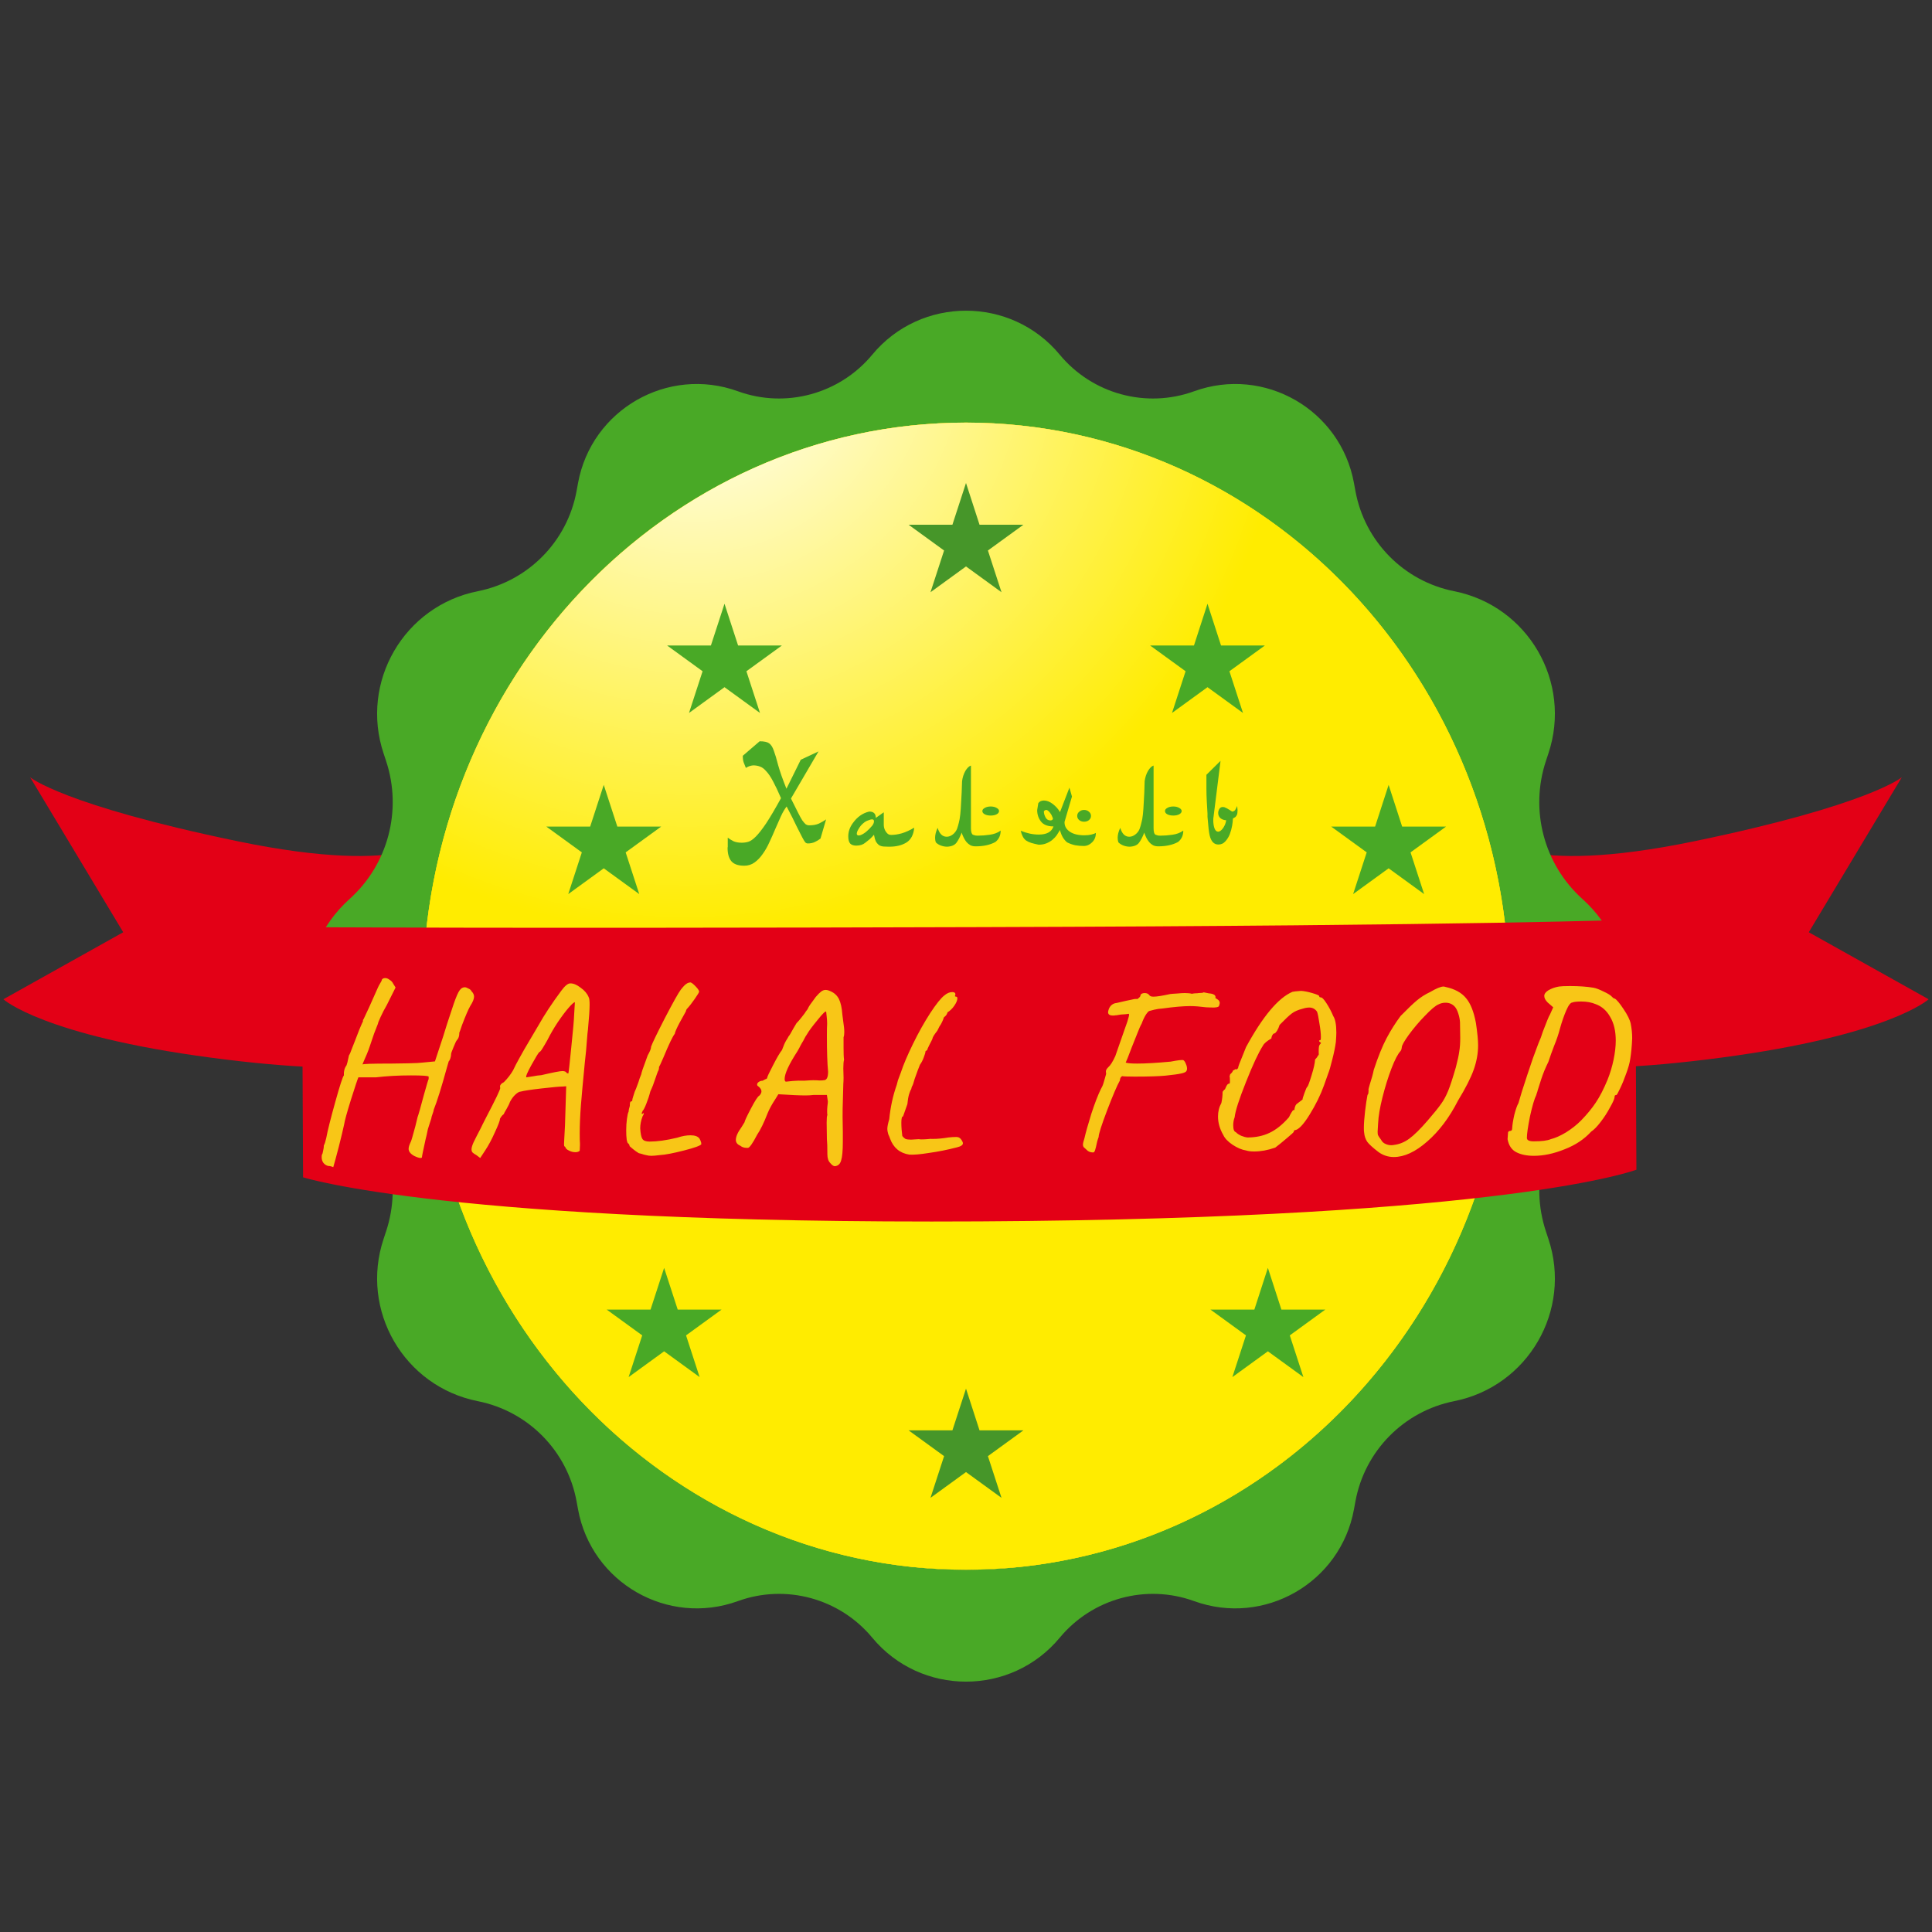 <svg width="32" height="32" viewBox="0 0 32 32" fill="none" xmlns="http://www.w3.org/2000/svg">
<rect x="0" y="0" width="32" height="32" fill="#333333" stroke="none"/>
<g clip-path="url(#clip0_103_35)">
<path d="M31.5 12.874C31.5 12.874 30.958 13.334 28.067 13.933C25.175 14.532 24.732 13.845 24.732 13.845L25.175 17.522C25.175 17.522 25.706 17.888 28.499 17.519C31.292 17.15 31.944 16.551 31.944 16.551L29.959 15.441L31.5 12.874Z" fill="#E30016"/>
<path d="M0.499 12.874C0.499 12.874 1.042 13.334 3.933 13.933C6.825 14.532 7.268 13.845 7.268 13.845L6.825 17.522C6.825 17.522 6.294 17.888 3.501 17.519C0.708 17.15 0.056 16.551 0.056 16.551L2.041 15.441L0.499 12.874Z" fill="#E30016"/>
<ellipse cx="16" cy="16.5" rx="9" ry="9.5" fill="#EACA22"/>
<path d="M14.447 5.875C15.252 4.903 16.748 4.903 17.553 5.875V5.875C18.092 6.525 18.983 6.769 19.777 6.481V6.481C20.94 6.059 22.203 6.784 22.426 8.001L22.45 8.132C22.603 8.968 23.251 9.626 24.084 9.792V9.792C25.309 10.035 26.042 11.297 25.646 12.481L25.607 12.599C25.334 13.416 25.571 14.317 26.212 14.892V14.892C27.167 15.751 27.167 17.249 26.212 18.108V18.108C25.571 18.683 25.334 19.584 25.607 20.401L25.646 20.519C26.042 21.703 25.309 22.965 24.084 23.208V23.208C23.251 23.374 22.603 24.032 22.45 24.868L22.426 24.999C22.203 26.216 20.94 26.941 19.777 26.519V26.519C18.983 26.231 18.092 26.475 17.553 27.125V27.125C16.748 28.096 15.252 28.096 14.447 27.125V27.125C13.908 26.475 13.017 26.231 12.223 26.519V26.519C11.06 26.941 9.797 26.216 9.574 24.999L9.55 24.868C9.397 24.032 8.749 23.374 7.915 23.208V23.208C6.691 22.965 5.958 21.703 6.354 20.519L6.393 20.401C6.666 19.584 6.429 18.683 5.788 18.108V18.108C4.833 17.249 4.833 15.751 5.788 14.892V14.892C6.429 14.317 6.666 13.416 6.393 12.599L6.354 12.481C5.958 11.297 6.691 10.035 7.915 9.792V9.792C8.749 9.626 9.397 8.968 9.55 8.132L9.574 8.001C9.797 6.784 11.06 6.059 12.223 6.481V6.481C13.017 6.769 13.908 6.525 14.447 5.875V5.875Z" fill="#49A926"/>
<ellipse cx="16" cy="16.5" rx="9" ry="9.5" fill="#EACA22"/>
<ellipse cx="16" cy="16.5" rx="9" ry="9.5" fill="#F8C617"/>
<ellipse cx="16" cy="17" rx="8" ry="9" fill="#469629"/>
<ellipse cx="16" cy="17" rx="8" ry="9" fill="#0C7C4D"/>
<path d="M25 16.5C25 21.747 20.971 26 16 26C11.029 26 7 21.747 7 16.5C7 11.253 11.029 7 16 7C20.971 7 25 11.253 25 16.5Z" fill="#FFEC00"/>
<path d="M25 16.5C25 21.747 20.971 26 16 26C11.029 26 7 21.747 7 16.5C7 11.253 11.029 7 16 7C20.971 7 25 11.253 25 16.5Z" fill="url(#paint0_radial_103_35)" style="mix-blend-mode:overlay"/>
<path d="M12 10L12.225 10.691H12.951L12.363 11.118L12.588 11.809L12 11.382L11.412 11.809L11.637 11.118L11.049 10.691H11.775L12 10Z" fill="#49A926"/>
<path d="M10 13L10.225 13.691H10.951L10.363 14.118L10.588 14.809L10 14.382L9.412 14.809L9.637 14.118L9.049 13.691H9.775L10 13Z" fill="#49A926"/>
<path d="M21 21L21.224 21.691H21.951L21.363 22.118L21.588 22.809L21 22.382L20.412 22.809L20.637 22.118L20.049 21.691H20.776L21 21Z" fill="#49A926"/>
<path d="M23 13L23.224 13.691H23.951L23.363 14.118L23.588 14.809L23 14.382L22.412 14.809L22.637 14.118L22.049 13.691H22.776L23 13Z" fill="#49A926"/>
<path d="M11 21L11.225 21.691H11.951L11.363 22.118L11.588 22.809L11 22.382L10.412 22.809L10.637 22.118L10.049 21.691H10.775L11 21Z" fill="#49A926"/>
<path d="M20 10L20.224 10.691H20.951L20.363 11.118L20.588 11.809L20 11.382L19.412 11.809L19.637 11.118L19.049 10.691H19.776L20 10Z" fill="#49A926"/>
<path d="M16 23L16.224 23.691H16.951L16.363 24.118L16.588 24.809L16 24.382L15.412 24.809L15.637 24.118L15.049 23.691H15.775L16 23Z" fill="#469629"/>
<path d="M16 8L16.224 8.691H16.951L16.363 9.118L16.588 9.809L16 9.382L15.412 9.809L15.637 9.118L15.049 8.691H15.775L16 8Z" fill="#469629"/>
<path d="M5 15.356C5 15.356 7.896 15.381 16.233 15.356C24.571 15.332 27.084 15.23 27.084 15.23L27.104 19.374C27.104 19.374 25.006 20.18 16.233 20.23C7.461 20.28 5.02 19.5 5.02 19.5L5 15.356Z" fill="#E30016"/>
<path d="M5.52 19.332C5.515 19.329 5.504 19.325 5.488 19.32C5.472 19.315 5.455 19.312 5.436 19.312C5.404 19.304 5.377 19.287 5.356 19.26C5.337 19.233 5.328 19.203 5.328 19.168C5.328 19.149 5.329 19.135 5.332 19.124C5.34 19.116 5.347 19.095 5.352 19.06C5.36 19.028 5.364 18.999 5.364 18.972C5.372 18.956 5.379 18.94 5.384 18.924C5.389 18.905 5.396 18.88 5.404 18.848C5.425 18.731 5.475 18.533 5.552 18.256C5.629 17.979 5.677 17.831 5.696 17.812V17.768C5.696 17.76 5.699 17.744 5.704 17.72C5.709 17.696 5.721 17.671 5.74 17.644C5.751 17.612 5.759 17.581 5.764 17.552C5.772 17.52 5.777 17.496 5.78 17.48C5.791 17.467 5.808 17.427 5.832 17.36C5.859 17.293 5.876 17.249 5.884 17.228C5.903 17.177 5.925 17.119 5.952 17.052C5.981 16.983 6.001 16.937 6.012 16.916V16.896C6.017 16.891 6.031 16.864 6.052 16.816C6.076 16.765 6.096 16.723 6.112 16.688C6.131 16.645 6.18 16.535 6.26 16.356C6.268 16.337 6.28 16.315 6.296 16.288C6.315 16.259 6.324 16.239 6.324 16.228C6.335 16.209 6.353 16.2 6.38 16.2C6.404 16.2 6.428 16.209 6.452 16.228C6.479 16.244 6.499 16.265 6.512 16.292L6.552 16.356L6.408 16.644C6.368 16.713 6.333 16.78 6.304 16.844C6.275 16.908 6.26 16.945 6.26 16.956C6.249 16.983 6.228 17.037 6.196 17.12C6.167 17.203 6.143 17.273 6.124 17.332C6.111 17.372 6.095 17.415 6.076 17.46C6.057 17.503 6.044 17.533 6.036 17.552C6.015 17.6 6.004 17.627 6.004 17.632C6.004 17.621 6.164 17.616 6.484 17.616C6.535 17.616 6.624 17.615 6.752 17.612C6.883 17.609 6.964 17.605 6.996 17.6L7.204 17.58L7.34 17.168C7.367 17.075 7.425 16.893 7.516 16.624C7.556 16.509 7.588 16.436 7.612 16.404C7.636 16.369 7.665 16.352 7.7 16.352C7.713 16.352 7.732 16.359 7.756 16.372C7.783 16.383 7.8 16.397 7.808 16.416C7.837 16.445 7.852 16.476 7.852 16.508C7.852 16.545 7.831 16.597 7.788 16.664C7.756 16.72 7.711 16.825 7.652 16.98C7.628 17.052 7.613 17.093 7.608 17.104C7.608 17.16 7.595 17.201 7.568 17.228C7.557 17.239 7.539 17.277 7.512 17.344C7.485 17.408 7.472 17.445 7.472 17.456C7.472 17.477 7.468 17.501 7.46 17.528C7.452 17.552 7.443 17.569 7.432 17.58L7.404 17.676C7.311 18.015 7.237 18.249 7.184 18.38C7.184 18.393 7.177 18.417 7.164 18.452C7.151 18.487 7.144 18.511 7.144 18.524C7.139 18.543 7.127 18.58 7.108 18.636C7.089 18.692 7.08 18.725 7.08 18.736C7.075 18.765 7.064 18.812 7.048 18.876C7.008 19.057 6.988 19.156 6.988 19.172C6.983 19.177 6.975 19.18 6.964 19.18C6.953 19.18 6.936 19.176 6.912 19.168C6.891 19.16 6.875 19.153 6.864 19.148C6.8 19.113 6.768 19.073 6.768 19.028C6.768 18.999 6.78 18.96 6.804 18.912C6.812 18.899 6.837 18.812 6.88 18.652L6.916 18.504C6.932 18.461 6.968 18.335 7.024 18.124C7.069 17.961 7.095 17.877 7.1 17.872V17.832C7.092 17.819 6.995 17.812 6.808 17.812C6.597 17.812 6.404 17.823 6.228 17.844H6.04H5.936C5.923 17.873 5.881 17.997 5.812 18.216C5.745 18.432 5.708 18.568 5.7 18.624C5.681 18.712 5.652 18.835 5.612 18.992C5.572 19.147 5.541 19.26 5.52 19.332ZM7.89 19.132C7.861 19.116 7.839 19.101 7.826 19.088C7.815 19.075 7.81 19.057 7.81 19.036C7.81 19.009 7.821 18.972 7.842 18.924C7.866 18.873 7.906 18.795 7.962 18.688C7.978 18.653 8.009 18.592 8.054 18.504C8.209 18.208 8.286 18.047 8.286 18.02C8.283 18.015 8.282 18.007 8.282 17.996C8.282 17.969 8.303 17.945 8.346 17.924C8.407 17.863 8.458 17.797 8.498 17.728C8.525 17.669 8.561 17.6 8.606 17.52C8.651 17.437 8.707 17.34 8.774 17.228C8.806 17.172 8.854 17.091 8.918 16.984C9.017 16.808 9.143 16.616 9.298 16.408C9.359 16.325 9.41 16.285 9.45 16.288C9.501 16.288 9.557 16.312 9.618 16.36C9.682 16.405 9.726 16.457 9.75 16.516C9.761 16.535 9.766 16.575 9.766 16.636C9.766 16.719 9.757 16.859 9.738 17.056C9.733 17.091 9.727 17.145 9.722 17.22C9.714 17.34 9.702 17.468 9.686 17.604C9.657 17.903 9.635 18.136 9.622 18.304C9.609 18.472 9.602 18.629 9.602 18.776C9.602 18.851 9.603 18.905 9.606 18.94V18.968L9.602 19.06C9.586 19.076 9.562 19.084 9.53 19.084C9.493 19.084 9.457 19.075 9.422 19.056C9.387 19.04 9.367 19.02 9.362 18.996C9.359 18.993 9.355 18.991 9.35 18.988C9.345 18.985 9.342 18.973 9.342 18.952L9.346 18.864L9.358 18.64L9.378 17.992L9.326 17.996C9.273 17.996 9.154 18.007 8.97 18.028C8.786 18.049 8.671 18.067 8.626 18.08C8.602 18.08 8.573 18.096 8.538 18.128C8.503 18.16 8.473 18.201 8.446 18.252C8.438 18.279 8.419 18.317 8.39 18.368C8.361 18.416 8.346 18.444 8.346 18.452C8.33 18.463 8.315 18.477 8.302 18.496C8.291 18.512 8.285 18.523 8.282 18.528C8.282 18.557 8.254 18.632 8.198 18.752C8.145 18.872 8.091 18.972 8.038 19.052L7.954 19.18L7.89 19.132ZM8.718 17.844C8.734 17.841 8.769 17.836 8.822 17.828C8.875 17.817 8.923 17.811 8.966 17.808C9.158 17.763 9.275 17.74 9.318 17.74C9.337 17.74 9.354 17.744 9.37 17.752C9.378 17.763 9.386 17.771 9.394 17.776C9.405 17.779 9.411 17.78 9.414 17.78C9.419 17.764 9.435 17.62 9.462 17.348C9.491 17.073 9.507 16.891 9.51 16.8L9.522 16.6C9.506 16.6 9.471 16.631 9.418 16.692C9.365 16.753 9.305 16.833 9.238 16.932C9.174 17.028 9.117 17.127 9.066 17.228C9.039 17.276 9.013 17.321 8.986 17.364C8.962 17.404 8.945 17.424 8.934 17.424C8.915 17.443 8.871 17.515 8.802 17.64C8.733 17.765 8.705 17.833 8.718 17.844ZM10.928 19.132C10.866 19.14 10.82 19.144 10.788 19.144C10.758 19.144 10.729 19.14 10.7 19.132C10.673 19.127 10.649 19.12 10.628 19.112C10.606 19.107 10.59 19.103 10.58 19.1C10.545 19.079 10.513 19.056 10.484 19.032C10.457 19.008 10.438 18.992 10.428 18.984C10.428 18.973 10.425 18.964 10.42 18.956C10.414 18.948 10.41 18.943 10.408 18.94C10.397 18.94 10.388 18.919 10.38 18.876C10.374 18.833 10.372 18.781 10.372 18.72C10.372 18.653 10.376 18.591 10.384 18.532C10.392 18.471 10.401 18.431 10.412 18.412C10.412 18.401 10.414 18.384 10.42 18.36C10.428 18.336 10.432 18.32 10.432 18.312C10.432 18.291 10.433 18.275 10.436 18.264C10.438 18.251 10.444 18.244 10.452 18.244C10.454 18.244 10.458 18.243 10.464 18.24C10.469 18.237 10.472 18.233 10.472 18.228C10.472 18.215 10.477 18.192 10.488 18.16C10.498 18.128 10.506 18.103 10.512 18.084C10.522 18.065 10.544 18.011 10.576 17.92C10.586 17.883 10.601 17.841 10.62 17.796C10.628 17.756 10.652 17.684 10.692 17.58L10.728 17.48C10.765 17.416 10.784 17.368 10.784 17.336C10.802 17.283 10.878 17.125 11.012 16.864C11.148 16.603 11.236 16.445 11.276 16.392C11.316 16.341 11.346 16.309 11.368 16.296C11.389 16.28 11.413 16.272 11.44 16.272C11.461 16.28 11.489 16.303 11.524 16.34C11.558 16.375 11.577 16.403 11.58 16.424C11.58 16.435 11.556 16.475 11.508 16.544C11.462 16.611 11.418 16.667 11.376 16.712C11.37 16.72 11.366 16.728 11.364 16.736C11.361 16.744 11.36 16.749 11.36 16.752C11.341 16.784 11.306 16.847 11.256 16.94C11.208 17.031 11.181 17.092 11.176 17.124C11.144 17.161 11.081 17.292 10.988 17.516C10.945 17.615 10.921 17.667 10.916 17.672C10.916 17.704 10.909 17.729 10.896 17.748C10.89 17.761 10.876 17.803 10.852 17.872C10.83 17.941 10.804 18.009 10.772 18.076C10.753 18.151 10.73 18.22 10.704 18.284C10.68 18.345 10.66 18.384 10.644 18.4C10.636 18.419 10.63 18.432 10.628 18.44C10.628 18.448 10.633 18.451 10.644 18.448C10.652 18.44 10.657 18.436 10.66 18.436C10.662 18.436 10.664 18.439 10.664 18.444C10.664 18.452 10.657 18.467 10.644 18.488C10.617 18.557 10.604 18.624 10.604 18.688C10.609 18.776 10.621 18.835 10.64 18.864C10.658 18.893 10.698 18.908 10.76 18.908C10.885 18.908 11.037 18.887 11.216 18.844C11.296 18.817 11.369 18.804 11.436 18.804C11.508 18.804 11.557 18.821 11.584 18.856C11.597 18.877 11.605 18.895 11.608 18.908C11.613 18.919 11.616 18.933 11.616 18.952C11.6 18.976 11.504 19.011 11.328 19.056C11.152 19.101 11.018 19.127 10.928 19.132ZM13.828 19.316C13.806 19.316 13.781 19.299 13.752 19.264C13.72 19.232 13.704 19.184 13.704 19.12C13.704 18.997 13.701 18.913 13.696 18.868L13.692 18.596C13.692 18.524 13.696 18.481 13.704 18.468C13.701 18.455 13.7 18.435 13.7 18.408C13.7 18.384 13.701 18.356 13.704 18.324C13.709 18.289 13.712 18.263 13.712 18.244L13.696 18.136H13.476C13.433 18.141 13.388 18.144 13.34 18.144C13.246 18.144 13.097 18.137 12.892 18.124L12.84 18.208C12.784 18.293 12.741 18.372 12.712 18.444C12.653 18.596 12.596 18.713 12.54 18.796C12.465 18.94 12.414 19.012 12.388 19.012H12.364C12.345 19.012 12.328 19.009 12.312 19.004C12.298 19.001 12.281 18.992 12.26 18.976C12.212 18.955 12.188 18.923 12.188 18.88C12.188 18.827 12.218 18.757 12.28 18.672L12.332 18.588C12.332 18.572 12.366 18.497 12.436 18.364C12.505 18.231 12.552 18.159 12.576 18.148C12.6 18.124 12.612 18.1 12.612 18.076C12.612 18.049 12.596 18.023 12.564 17.996C12.548 17.988 12.54 17.977 12.54 17.964C12.54 17.948 12.549 17.933 12.568 17.92C12.586 17.907 12.608 17.9 12.632 17.9C12.645 17.892 12.657 17.885 12.668 17.88C12.681 17.875 12.69 17.871 12.696 17.868C12.704 17.863 12.708 17.856 12.708 17.848C12.708 17.835 12.74 17.767 12.804 17.644C12.868 17.519 12.917 17.435 12.952 17.392C12.978 17.32 13.001 17.268 13.02 17.236C13.041 17.204 13.054 17.181 13.06 17.168C13.073 17.155 13.1 17.111 13.14 17.036C13.145 17.028 13.162 16.999 13.192 16.948C13.218 16.921 13.245 16.891 13.272 16.856C13.301 16.819 13.32 16.795 13.328 16.784C13.338 16.765 13.354 16.743 13.376 16.716C13.389 16.684 13.413 16.645 13.448 16.6C13.482 16.552 13.504 16.523 13.512 16.512C13.549 16.469 13.578 16.44 13.6 16.424C13.624 16.405 13.649 16.396 13.676 16.396C13.7 16.396 13.728 16.404 13.76 16.42C13.821 16.447 13.866 16.489 13.896 16.548C13.925 16.607 13.944 16.692 13.952 16.804C13.954 16.823 13.96 16.864 13.968 16.928C13.978 16.992 13.984 17.048 13.984 17.096C13.984 17.131 13.98 17.159 13.972 17.18V17.356C13.972 17.444 13.974 17.509 13.98 17.552C13.972 17.581 13.968 17.629 13.968 17.696L13.972 17.852C13.972 17.892 13.97 17.925 13.968 17.952L13.964 18.1L13.96 18.248C13.957 18.315 13.956 18.399 13.956 18.5L13.96 18.752V18.908C13.96 19.06 13.95 19.164 13.932 19.22C13.916 19.279 13.881 19.311 13.828 19.316ZM13.016 17.916C13.034 17.913 13.073 17.909 13.132 17.904C13.193 17.899 13.254 17.897 13.316 17.9C13.39 17.895 13.441 17.892 13.468 17.892C13.502 17.892 13.538 17.893 13.576 17.896C13.613 17.896 13.634 17.895 13.64 17.892C13.69 17.895 13.716 17.848 13.716 17.752C13.702 17.613 13.696 17.415 13.696 17.156C13.696 17.057 13.697 16.991 13.7 16.956C13.7 16.913 13.697 16.872 13.692 16.832C13.689 16.792 13.686 16.767 13.684 16.756C13.673 16.743 13.625 16.789 13.54 16.896C13.454 17 13.397 17.077 13.368 17.128C13.352 17.149 13.33 17.187 13.304 17.24C13.29 17.261 13.276 17.287 13.26 17.316C13.246 17.345 13.229 17.377 13.208 17.412C13.066 17.631 12.996 17.784 12.996 17.872C12.996 17.896 13.002 17.911 13.016 17.916ZM15.061 19.124C14.904 19.1 14.797 19.011 14.741 18.856C14.736 18.84 14.727 18.817 14.713 18.788C14.703 18.756 14.697 18.725 14.697 18.696C14.697 18.661 14.708 18.608 14.729 18.536C14.748 18.339 14.789 18.149 14.853 17.968C14.856 17.955 14.863 17.929 14.873 17.892C14.887 17.855 14.903 17.812 14.921 17.764C14.964 17.633 15.031 17.476 15.121 17.292C15.212 17.105 15.307 16.936 15.405 16.784C15.504 16.632 15.583 16.533 15.641 16.488C15.684 16.451 15.728 16.432 15.773 16.432C15.808 16.432 15.825 16.445 15.825 16.472C15.82 16.485 15.817 16.495 15.817 16.5C15.817 16.503 15.823 16.505 15.833 16.508C15.849 16.508 15.857 16.517 15.857 16.536C15.857 16.568 15.84 16.609 15.805 16.66C15.771 16.708 15.733 16.744 15.693 16.768C15.693 16.773 15.689 16.784 15.681 16.8C15.673 16.816 15.657 16.833 15.633 16.852C15.625 16.879 15.616 16.903 15.605 16.924C15.595 16.945 15.588 16.959 15.585 16.964C15.583 16.969 15.575 16.981 15.561 17C15.551 17.019 15.539 17.043 15.525 17.072C15.472 17.139 15.445 17.183 15.445 17.204C15.437 17.223 15.42 17.257 15.393 17.308C15.369 17.356 15.357 17.384 15.357 17.392L15.329 17.412C15.329 17.431 15.32 17.464 15.301 17.512C15.285 17.557 15.264 17.599 15.237 17.636C15.219 17.679 15.189 17.757 15.149 17.872C15.133 17.933 15.119 17.975 15.105 17.996C15.1 18.007 15.096 18.021 15.093 18.04C15.083 18.051 15.071 18.079 15.057 18.124C15.044 18.169 15.035 18.224 15.029 18.288L14.957 18.492C14.939 18.489 14.929 18.524 14.929 18.596C14.929 18.668 14.935 18.741 14.945 18.816C14.961 18.837 14.979 18.853 14.997 18.864C15.019 18.872 15.049 18.876 15.089 18.876L15.221 18.868C15.229 18.871 15.243 18.872 15.261 18.872C15.285 18.872 15.317 18.871 15.357 18.868C15.397 18.863 15.428 18.861 15.449 18.864C15.527 18.864 15.613 18.856 15.709 18.84C15.752 18.835 15.795 18.832 15.837 18.832C15.859 18.832 15.873 18.835 15.881 18.84C15.889 18.843 15.9 18.851 15.913 18.864C15.937 18.896 15.949 18.92 15.949 18.936C15.949 18.965 15.916 18.988 15.849 19.004C15.695 19.044 15.541 19.075 15.389 19.096C15.24 19.12 15.131 19.129 15.061 19.124ZM18.125 19.076C18.125 19.084 18.116 19.088 18.097 19.088C18.081 19.088 18.063 19.084 18.041 19.076C18.023 19.068 18.007 19.056 17.993 19.04C17.975 19.024 17.96 19.011 17.949 19C17.941 18.989 17.937 18.976 17.937 18.96C17.937 18.939 17.945 18.904 17.961 18.856C17.983 18.76 18.021 18.623 18.077 18.444C18.136 18.265 18.188 18.131 18.233 18.04C18.252 18.008 18.267 17.975 18.277 17.94C18.288 17.905 18.295 17.883 18.297 17.872C18.311 17.824 18.319 17.796 18.321 17.788L18.317 17.748C18.317 17.737 18.32 17.727 18.325 17.716C18.331 17.705 18.34 17.693 18.353 17.68C18.391 17.648 18.431 17.585 18.473 17.492L18.625 17.056L18.673 16.92C18.676 16.909 18.681 16.891 18.689 16.864C18.697 16.837 18.701 16.819 18.701 16.808C18.701 16.797 18.699 16.792 18.693 16.792C18.672 16.797 18.629 16.801 18.565 16.804C18.533 16.809 18.509 16.813 18.493 16.816C18.477 16.816 18.465 16.817 18.457 16.82H18.429C18.379 16.82 18.353 16.801 18.353 16.764C18.359 16.721 18.373 16.687 18.397 16.66C18.424 16.631 18.457 16.615 18.497 16.612L18.653 16.576C18.677 16.571 18.709 16.564 18.749 16.556C18.792 16.545 18.821 16.543 18.837 16.548C18.872 16.524 18.889 16.505 18.889 16.492C18.889 16.479 18.896 16.468 18.909 16.46C18.923 16.452 18.939 16.448 18.957 16.448C18.995 16.448 19.021 16.46 19.037 16.484C19.048 16.5 19.071 16.508 19.105 16.508C19.159 16.508 19.252 16.493 19.385 16.464C19.407 16.461 19.443 16.459 19.493 16.456C19.547 16.451 19.591 16.448 19.625 16.448C19.673 16.448 19.712 16.452 19.741 16.46C19.765 16.455 19.787 16.452 19.805 16.452C19.824 16.452 19.84 16.451 19.853 16.448C19.899 16.448 19.927 16.444 19.937 16.436C19.961 16.441 19.988 16.447 20.017 16.452C20.049 16.455 20.072 16.459 20.085 16.464C20.099 16.469 20.111 16.476 20.121 16.484C20.129 16.495 20.133 16.504 20.133 16.512C20.133 16.52 20.132 16.525 20.129 16.528L20.121 16.524C20.124 16.524 20.128 16.527 20.133 16.532C20.141 16.535 20.149 16.54 20.157 16.548C20.197 16.569 20.211 16.6 20.197 16.64C20.195 16.656 20.188 16.668 20.177 16.676C20.169 16.681 20.148 16.685 20.113 16.688C20.079 16.688 20.033 16.687 19.977 16.684C19.876 16.671 19.788 16.664 19.713 16.664C19.601 16.664 19.448 16.677 19.253 16.704C19.205 16.707 19.16 16.713 19.117 16.724C19.077 16.735 19.052 16.741 19.041 16.744C19.028 16.744 19.008 16.764 18.981 16.804C18.955 16.844 18.931 16.895 18.909 16.956C18.893 16.98 18.865 17.044 18.825 17.148C18.785 17.249 18.759 17.316 18.745 17.348C18.687 17.503 18.653 17.587 18.645 17.6C18.677 17.611 18.741 17.616 18.837 17.616C18.976 17.616 19.16 17.605 19.389 17.584C19.512 17.56 19.583 17.552 19.601 17.56C19.617 17.571 19.631 17.591 19.641 17.62C19.655 17.649 19.661 17.676 19.661 17.7C19.661 17.713 19.659 17.725 19.653 17.736C19.645 17.755 19.616 17.769 19.565 17.78C19.517 17.791 19.431 17.803 19.305 17.816C19.188 17.827 19.017 17.832 18.793 17.832C18.676 17.832 18.607 17.829 18.585 17.824C18.58 17.827 18.572 17.835 18.561 17.848C18.553 17.861 18.549 17.877 18.549 17.896C18.501 17.981 18.431 18.147 18.337 18.392C18.244 18.637 18.197 18.784 18.197 18.832C18.179 18.88 18.164 18.935 18.153 18.996C18.151 19.007 18.147 19.021 18.141 19.04C18.136 19.059 18.131 19.071 18.125 19.076ZM20.642 19.056C20.57 19.045 20.494 19.013 20.414 18.96C20.336 18.907 20.286 18.853 20.262 18.8C20.203 18.699 20.174 18.596 20.174 18.492C20.174 18.412 20.192 18.337 20.23 18.268C20.243 18.207 20.25 18.145 20.25 18.084L20.278 18.048C20.286 18.048 20.291 18.043 20.294 18.032C20.299 18.021 20.303 18.012 20.306 18.004C20.314 17.988 20.32 17.976 20.326 17.968C20.334 17.96 20.339 17.955 20.342 17.952C20.358 17.952 20.367 17.947 20.37 17.936C20.372 17.925 20.372 17.896 20.37 17.848L20.366 17.832C20.366 17.827 20.367 17.821 20.37 17.816C20.372 17.808 20.374 17.801 20.374 17.796C20.376 17.793 20.384 17.785 20.398 17.772C20.411 17.759 20.418 17.747 20.418 17.736C20.428 17.728 20.438 17.723 20.446 17.72C20.454 17.715 20.459 17.711 20.462 17.708C20.467 17.711 20.474 17.712 20.482 17.712C20.484 17.712 20.487 17.711 20.49 17.708C20.495 17.703 20.5 17.697 20.506 17.692C20.506 17.673 20.534 17.597 20.59 17.464C20.6 17.44 20.616 17.4 20.638 17.344C20.915 16.835 21.171 16.529 21.406 16.428C21.424 16.423 21.472 16.417 21.55 16.412C21.6 16.415 21.662 16.427 21.734 16.448C21.806 16.469 21.844 16.485 21.85 16.496C21.85 16.507 21.852 16.513 21.858 16.516C21.866 16.519 21.871 16.52 21.874 16.52C21.895 16.517 21.927 16.549 21.97 16.616C22.012 16.68 22.05 16.751 22.082 16.828C22.116 16.879 22.134 16.971 22.134 17.104C22.134 17.139 22.131 17.191 22.126 17.26C22.115 17.343 22.095 17.44 22.066 17.552C22.039 17.664 22.016 17.741 21.998 17.784L21.93 17.976C21.874 18.133 21.794 18.296 21.69 18.464C21.586 18.632 21.503 18.717 21.442 18.72C21.439 18.72 21.436 18.723 21.434 18.728C21.431 18.731 21.43 18.736 21.43 18.744C21.43 18.752 21.391 18.788 21.314 18.852C21.239 18.916 21.175 18.968 21.122 19.008C20.999 19.051 20.883 19.072 20.774 19.072C20.718 19.072 20.674 19.067 20.642 19.056ZM20.662 18.84C20.798 18.84 20.919 18.815 21.026 18.764C21.135 18.713 21.243 18.627 21.35 18.504C21.363 18.475 21.376 18.449 21.39 18.428C21.403 18.407 21.412 18.393 21.418 18.388C21.428 18.388 21.435 18.387 21.438 18.384C21.44 18.381 21.442 18.375 21.442 18.364C21.442 18.359 21.444 18.348 21.45 18.332C21.455 18.313 21.463 18.299 21.474 18.288L21.574 18.212C21.574 18.199 21.584 18.163 21.606 18.104C21.627 18.043 21.643 18.008 21.654 18C21.664 17.992 21.687 17.931 21.722 17.816C21.759 17.699 21.779 17.609 21.782 17.548C21.795 17.535 21.806 17.523 21.814 17.512C21.822 17.499 21.827 17.489 21.83 17.484C21.838 17.479 21.842 17.473 21.842 17.468C21.844 17.46 21.844 17.451 21.842 17.44C21.842 17.429 21.842 17.419 21.842 17.408C21.842 17.379 21.843 17.355 21.846 17.336C21.851 17.317 21.855 17.307 21.858 17.304C21.868 17.293 21.875 17.285 21.878 17.28C21.88 17.275 21.879 17.271 21.874 17.268C21.839 17.247 21.839 17.232 21.874 17.224C21.876 17.219 21.878 17.203 21.878 17.176C21.878 17.12 21.87 17.045 21.854 16.952C21.84 16.856 21.827 16.791 21.814 16.756C21.782 16.711 21.739 16.688 21.686 16.688C21.651 16.688 21.614 16.695 21.574 16.708C21.499 16.727 21.439 16.753 21.394 16.788C21.351 16.82 21.284 16.883 21.194 16.976C21.183 17.013 21.168 17.047 21.15 17.076C21.131 17.103 21.118 17.116 21.11 17.116C21.099 17.116 21.088 17.124 21.078 17.14C21.067 17.156 21.06 17.176 21.058 17.2C20.983 17.243 20.936 17.283 20.918 17.32C20.846 17.432 20.752 17.632 20.638 17.92C20.523 18.208 20.46 18.403 20.45 18.504C20.434 18.547 20.426 18.591 20.426 18.636C20.426 18.705 20.44 18.744 20.47 18.752C20.488 18.773 20.518 18.793 20.558 18.812C20.598 18.828 20.632 18.837 20.662 18.84ZM22.83 19.08C22.737 19.008 22.675 18.952 22.646 18.912C22.617 18.869 22.599 18.817 22.594 18.756C22.591 18.743 22.59 18.719 22.59 18.684C22.59 18.609 22.597 18.516 22.61 18.404C22.623 18.292 22.637 18.203 22.65 18.136C22.661 18.125 22.666 18.109 22.666 18.088C22.669 18.067 22.669 18.053 22.666 18.048C22.666 18.04 22.673 18.013 22.686 17.968C22.718 17.869 22.741 17.787 22.754 17.72C22.826 17.501 22.897 17.327 22.966 17.196C23.035 17.065 23.113 16.943 23.198 16.828C23.313 16.711 23.402 16.625 23.466 16.572C23.533 16.516 23.606 16.469 23.686 16.432C23.79 16.371 23.865 16.34 23.91 16.34C23.918 16.34 23.93 16.343 23.946 16.348C24.095 16.38 24.207 16.441 24.282 16.532C24.357 16.62 24.411 16.757 24.446 16.944C24.47 17.107 24.482 17.229 24.482 17.312C24.482 17.445 24.458 17.58 24.41 17.716C24.362 17.852 24.275 18.023 24.15 18.228C24.006 18.511 23.835 18.737 23.638 18.908C23.443 19.079 23.259 19.164 23.086 19.164C22.993 19.164 22.907 19.136 22.83 19.08ZM23.086 18.964C23.177 18.953 23.262 18.919 23.342 18.86C23.425 18.799 23.526 18.699 23.646 18.56C23.75 18.44 23.823 18.349 23.866 18.288C23.911 18.227 23.951 18.153 23.986 18.068C24.021 17.983 24.063 17.852 24.114 17.676C24.143 17.564 24.162 17.477 24.17 17.416C24.181 17.352 24.186 17.276 24.186 17.188L24.182 16.928C24.179 16.883 24.17 16.836 24.154 16.788C24.138 16.737 24.119 16.7 24.098 16.676C24.058 16.631 24.006 16.608 23.942 16.608C23.902 16.608 23.863 16.617 23.826 16.636C23.775 16.657 23.701 16.72 23.602 16.824C23.503 16.925 23.414 17.031 23.334 17.14C23.257 17.247 23.218 17.316 23.218 17.348C23.218 17.351 23.217 17.359 23.214 17.372C23.211 17.385 23.206 17.397 23.198 17.408C23.153 17.456 23.102 17.553 23.046 17.7C22.99 17.847 22.941 18.005 22.898 18.176C22.855 18.347 22.831 18.489 22.826 18.604L22.818 18.74C22.818 18.764 22.819 18.783 22.822 18.796C22.827 18.809 22.837 18.825 22.85 18.844C22.863 18.86 22.875 18.877 22.886 18.896C22.899 18.917 22.921 18.935 22.95 18.948C22.979 18.961 23.01 18.968 23.042 18.968C23.061 18.968 23.075 18.967 23.086 18.964ZM25.406 19.144C25.289 19.144 25.192 19.124 25.114 19.084C25.037 19.044 24.989 18.972 24.97 18.868C24.973 18.809 24.976 18.772 24.978 18.756C24.984 18.74 24.994 18.732 25.01 18.732C25.034 18.732 25.046 18.719 25.046 18.692C25.049 18.633 25.061 18.557 25.082 18.464C25.106 18.371 25.129 18.307 25.15 18.272C25.177 18.173 25.226 18.016 25.298 17.8C25.37 17.581 25.42 17.44 25.446 17.376L25.482 17.28C25.512 17.213 25.536 17.149 25.554 17.088L25.59 16.996C25.596 16.98 25.608 16.949 25.626 16.904C25.645 16.856 25.661 16.821 25.674 16.8L25.726 16.684L25.634 16.604C25.597 16.567 25.578 16.531 25.578 16.496C25.578 16.461 25.602 16.429 25.65 16.4C25.701 16.371 25.758 16.351 25.822 16.34C25.857 16.335 25.917 16.332 26.002 16.332C26.152 16.332 26.282 16.341 26.394 16.36C26.437 16.368 26.493 16.389 26.562 16.424C26.632 16.456 26.678 16.485 26.702 16.512C26.705 16.515 26.71 16.52 26.718 16.528C26.729 16.536 26.738 16.54 26.746 16.54C26.776 16.556 26.824 16.613 26.89 16.712C26.957 16.811 26.997 16.892 27.01 16.956C27.026 17.036 27.034 17.116 27.034 17.196C27.029 17.324 27.018 17.439 27.002 17.54C26.992 17.609 26.969 17.691 26.934 17.784C26.902 17.875 26.869 17.956 26.834 18.028C26.8 18.1 26.78 18.136 26.774 18.136C26.761 18.136 26.752 18.14 26.746 18.148C26.744 18.153 26.742 18.163 26.742 18.176C26.737 18.208 26.712 18.264 26.666 18.344C26.624 18.424 26.573 18.503 26.514 18.58C26.456 18.657 26.402 18.712 26.354 18.744C26.24 18.869 26.093 18.967 25.914 19.036C25.736 19.108 25.566 19.144 25.406 19.144ZM25.402 18.904C25.536 18.904 25.63 18.892 25.686 18.868C25.761 18.849 25.845 18.812 25.938 18.756C26.032 18.697 26.116 18.631 26.19 18.556C26.286 18.457 26.366 18.36 26.43 18.264C26.497 18.165 26.562 18.039 26.626 17.884C26.669 17.777 26.702 17.667 26.726 17.552C26.75 17.435 26.762 17.329 26.762 17.236C26.762 17.079 26.732 16.948 26.67 16.844C26.612 16.74 26.532 16.669 26.43 16.632C26.361 16.603 26.281 16.588 26.19 16.588C26.161 16.588 26.132 16.589 26.102 16.592C26.073 16.595 26.054 16.599 26.046 16.604C26.014 16.604 25.98 16.648 25.942 16.736C25.905 16.821 25.87 16.921 25.838 17.036C25.814 17.129 25.782 17.224 25.742 17.32C25.705 17.416 25.673 17.505 25.646 17.588C25.598 17.684 25.558 17.781 25.526 17.88C25.494 17.979 25.476 18.037 25.47 18.056C25.465 18.077 25.46 18.095 25.454 18.108C25.452 18.119 25.449 18.128 25.446 18.136C25.414 18.2 25.38 18.317 25.342 18.488C25.308 18.659 25.29 18.779 25.29 18.848C25.29 18.885 25.328 18.904 25.402 18.904Z" fill="#F8C617"/>
<path d="M12.303 12.518C12.303 12.566 12.308 12.603 12.318 12.629C12.328 12.655 12.34 12.685 12.354 12.719C12.39 12.695 12.43 12.681 12.474 12.677C12.518 12.677 12.557 12.684 12.591 12.698C12.625 12.71 12.659 12.736 12.693 12.776C12.729 12.814 12.766 12.869 12.804 12.941C12.842 13.011 12.886 13.104 12.936 13.22C12.838 13.398 12.756 13.537 12.69 13.637C12.624 13.735 12.567 13.808 12.519 13.856C12.471 13.904 12.429 13.933 12.393 13.943C12.359 13.953 12.323 13.958 12.285 13.958C12.233 13.958 12.188 13.95 12.15 13.934C12.114 13.916 12.082 13.896 12.054 13.874V14.03C12.052 14.032 12.051 14.036 12.051 14.042C12.051 14.138 12.071 14.211 12.111 14.261C12.153 14.313 12.225 14.339 12.327 14.339C12.391 14.339 12.448 14.321 12.498 14.285C12.548 14.249 12.593 14.202 12.633 14.144C12.675 14.086 12.712 14.021 12.744 13.949C12.778 13.877 12.81 13.805 12.84 13.733C12.872 13.659 12.903 13.589 12.933 13.523C12.963 13.457 12.995 13.402 13.029 13.358C13.101 13.494 13.156 13.603 13.194 13.685C13.234 13.765 13.265 13.826 13.287 13.868C13.309 13.91 13.326 13.938 13.338 13.952C13.35 13.964 13.364 13.97 13.38 13.97C13.424 13.97 13.463 13.962 13.497 13.946C13.531 13.93 13.562 13.911 13.59 13.889L13.683 13.571C13.679 13.575 13.675 13.578 13.671 13.58C13.645 13.598 13.61 13.618 13.566 13.64C13.522 13.66 13.468 13.67 13.404 13.67C13.382 13.67 13.362 13.664 13.344 13.652C13.328 13.638 13.309 13.616 13.287 13.586C13.267 13.554 13.244 13.512 13.218 13.46C13.192 13.408 13.16 13.344 13.122 13.268L13.101 13.226L13.557 12.446L13.263 12.584L13.026 13.064C12.962 12.904 12.916 12.773 12.888 12.671C12.862 12.569 12.838 12.489 12.816 12.431C12.796 12.373 12.77 12.333 12.738 12.311C12.708 12.289 12.656 12.278 12.582 12.278L12.303 12.518ZM14.398 13.442C14.29 13.466 14.199 13.53 14.125 13.634C14.075 13.702 14.05 13.775 14.05 13.853C14.05 13.909 14.061 13.949 14.083 13.973C14.105 13.995 14.138 14.006 14.182 14.006C14.244 14.006 14.294 13.99 14.332 13.958C14.358 13.938 14.383 13.918 14.407 13.898C14.431 13.876 14.454 13.852 14.476 13.826C14.484 13.874 14.495 13.912 14.509 13.94C14.525 13.966 14.543 13.986 14.563 14C14.585 14.012 14.609 14.019 14.635 14.021C14.661 14.023 14.689 14.024 14.719 14.024H14.731C14.843 14.024 14.937 14.001 15.013 13.955C15.089 13.907 15.132 13.825 15.142 13.709C15.072 13.751 15.004 13.782 14.938 13.802C14.874 13.82 14.815 13.829 14.761 13.829C14.735 13.829 14.714 13.821 14.698 13.805C14.658 13.765 14.638 13.716 14.638 13.658V13.454L14.506 13.547C14.506 13.477 14.47 13.442 14.398 13.442ZM14.254 13.832C14.242 13.836 14.231 13.838 14.221 13.838C14.205 13.838 14.195 13.83 14.191 13.814C14.191 13.792 14.198 13.769 14.212 13.745C14.226 13.719 14.242 13.695 14.26 13.673C14.28 13.651 14.301 13.632 14.323 13.616C14.347 13.6 14.368 13.59 14.386 13.586C14.41 13.576 14.429 13.571 14.443 13.571C14.465 13.571 14.476 13.582 14.476 13.604C14.476 13.624 14.467 13.647 14.449 13.673C14.379 13.757 14.314 13.81 14.254 13.832ZM16.082 12.68C16.05 12.69 16.019 12.72 15.989 12.77C15.961 12.82 15.943 12.876 15.935 12.938C15.931 13.076 15.926 13.189 15.92 13.277C15.916 13.363 15.911 13.434 15.905 13.49C15.899 13.546 15.891 13.592 15.881 13.628C15.873 13.662 15.863 13.696 15.851 13.73C15.835 13.768 15.811 13.799 15.779 13.823C15.747 13.847 15.714 13.859 15.68 13.859C15.61 13.859 15.56 13.81 15.53 13.712C15.502 13.772 15.488 13.827 15.488 13.877C15.488 13.905 15.492 13.93 15.5 13.952C15.524 13.976 15.553 13.994 15.587 14.006C15.621 14.018 15.655 14.024 15.689 14.024C15.761 14.02 15.812 13.998 15.842 13.958C15.872 13.918 15.901 13.862 15.929 13.79L15.935 13.811C15.943 13.833 15.953 13.856 15.965 13.88C15.977 13.904 15.992 13.927 16.01 13.949C16.028 13.969 16.049 13.986 16.073 14C16.097 14.012 16.126 14.018 16.16 14.018C16.29 14.018 16.399 13.994 16.487 13.946C16.545 13.9 16.574 13.837 16.574 13.757C16.526 13.793 16.466 13.816 16.394 13.826C16.324 13.836 16.259 13.841 16.199 13.841C16.179 13.841 16.164 13.84 16.154 13.838C16.146 13.836 16.133 13.832 16.115 13.826C16.093 13.814 16.082 13.778 16.082 13.718V12.68ZM16.271 13.433C16.271 13.455 16.284 13.473 16.31 13.487C16.336 13.501 16.369 13.508 16.409 13.508C16.449 13.508 16.482 13.501 16.508 13.487C16.534 13.473 16.547 13.455 16.547 13.433C16.547 13.413 16.534 13.396 16.508 13.382C16.482 13.366 16.449 13.358 16.409 13.358C16.369 13.358 16.336 13.366 16.31 13.382C16.284 13.396 16.271 13.413 16.271 13.433ZM17.179 13.418C17.179 13.49 17.2 13.553 17.242 13.607C17.284 13.661 17.353 13.688 17.449 13.688C17.419 13.778 17.338 13.823 17.206 13.823C17.108 13.823 17.008 13.802 16.906 13.76C16.916 13.8 16.928 13.833 16.942 13.859C16.956 13.885 16.974 13.906 16.996 13.922C17.02 13.938 17.048 13.951 17.08 13.961C17.114 13.971 17.155 13.981 17.203 13.991C17.253 13.991 17.297 13.983 17.335 13.967C17.373 13.951 17.405 13.932 17.431 13.91C17.459 13.886 17.482 13.862 17.5 13.838C17.518 13.812 17.532 13.79 17.542 13.772L17.548 13.76C17.55 13.756 17.551 13.753 17.551 13.751C17.553 13.749 17.554 13.748 17.554 13.748C17.57 13.8 17.587 13.841 17.605 13.871C17.623 13.901 17.646 13.928 17.674 13.952C17.718 13.974 17.763 13.99 17.809 14C17.855 14.008 17.902 14.012 17.95 14.012C18.002 14.012 18.048 13.992 18.088 13.952C18.13 13.912 18.151 13.86 18.151 13.796C18.135 13.806 18.11 13.815 18.076 13.823C18.044 13.831 18.005 13.835 17.959 13.835C17.857 13.835 17.777 13.815 17.719 13.775C17.661 13.735 17.632 13.684 17.632 13.622V13.613L17.755 13.193L17.713 13.046L17.557 13.451C17.529 13.401 17.489 13.356 17.437 13.316C17.387 13.278 17.338 13.259 17.29 13.259C17.248 13.259 17.217 13.274 17.197 13.304L17.179 13.418ZM17.842 13.514C17.842 13.542 17.853 13.565 17.875 13.583C17.897 13.601 17.924 13.61 17.956 13.61C17.988 13.61 18.015 13.601 18.037 13.583C18.059 13.565 18.07 13.542 18.07 13.514C18.07 13.486 18.059 13.463 18.037 13.445C18.015 13.425 17.988 13.415 17.956 13.415C17.924 13.415 17.897 13.425 17.875 13.445C17.853 13.463 17.842 13.486 17.842 13.514ZM17.44 13.562C17.434 13.58 17.42 13.589 17.398 13.589C17.362 13.589 17.335 13.572 17.317 13.538C17.299 13.504 17.29 13.472 17.29 13.442V13.436C17.302 13.422 17.315 13.415 17.329 13.415C17.341 13.415 17.353 13.421 17.365 13.433C17.379 13.445 17.391 13.459 17.401 13.475C17.413 13.491 17.422 13.508 17.428 13.526C17.436 13.542 17.44 13.554 17.44 13.562ZM19.107 12.68C19.075 12.69 19.044 12.72 19.014 12.77C18.985 12.82 18.968 12.876 18.959 12.938C18.956 13.076 18.951 13.189 18.945 13.277C18.941 13.363 18.936 13.434 18.93 13.49C18.924 13.546 18.916 13.592 18.905 13.628C18.898 13.662 18.887 13.696 18.875 13.73C18.86 13.768 18.835 13.799 18.803 13.823C18.771 13.847 18.738 13.859 18.704 13.859C18.634 13.859 18.584 13.81 18.555 13.712C18.526 13.772 18.512 13.827 18.512 13.877C18.512 13.905 18.517 13.93 18.524 13.952C18.549 13.976 18.578 13.994 18.611 14.006C18.645 14.018 18.68 14.024 18.713 14.024C18.785 14.02 18.837 13.998 18.866 13.958C18.896 13.918 18.925 13.862 18.953 13.79L18.959 13.811C18.968 13.833 18.977 13.856 18.989 13.88C19.002 13.904 19.017 13.927 19.035 13.949C19.052 13.969 19.073 13.986 19.098 14C19.122 14.012 19.151 14.018 19.184 14.018C19.314 14.018 19.424 13.994 19.512 13.946C19.57 13.9 19.599 13.837 19.599 13.757C19.55 13.793 19.491 13.816 19.419 13.826C19.349 13.836 19.284 13.841 19.224 13.841C19.203 13.841 19.189 13.84 19.178 13.838C19.171 13.836 19.157 13.832 19.14 13.826C19.117 13.814 19.107 13.778 19.107 13.718V12.68ZM19.296 13.433C19.296 13.455 19.308 13.473 19.334 13.487C19.36 13.501 19.393 13.508 19.433 13.508C19.474 13.508 19.506 13.501 19.532 13.487C19.558 13.473 19.572 13.455 19.572 13.433C19.572 13.413 19.558 13.396 19.532 13.382C19.506 13.366 19.474 13.358 19.433 13.358C19.393 13.358 19.36 13.366 19.334 13.382C19.308 13.396 19.296 13.413 19.296 13.433ZM20.492 13.349L20.483 13.37C20.469 13.402 20.456 13.422 20.444 13.43C20.434 13.438 20.422 13.442 20.408 13.442C20.404 13.44 20.396 13.435 20.384 13.427C20.374 13.419 20.361 13.411 20.345 13.403C20.331 13.393 20.316 13.385 20.3 13.379C20.286 13.371 20.273 13.367 20.261 13.367H20.249C20.227 13.367 20.209 13.378 20.195 13.4C20.183 13.422 20.177 13.444 20.177 13.466C20.177 13.502 20.19 13.531 20.216 13.553C20.242 13.573 20.273 13.584 20.309 13.586C20.305 13.626 20.289 13.668 20.261 13.712C20.231 13.754 20.203 13.775 20.177 13.775C20.131 13.775 20.104 13.721 20.096 13.613V13.574C20.096 13.556 20.097 13.544 20.099 13.538L20.216 12.602L19.982 12.833V13.058C19.982 13.13 19.984 13.2 19.988 13.268C19.992 13.336 19.996 13.405 20 13.475V13.529C20.012 13.687 20.024 13.79 20.036 13.838C20.06 13.938 20.108 13.988 20.18 13.988C20.226 13.988 20.264 13.971 20.294 13.937C20.326 13.903 20.351 13.863 20.369 13.817C20.387 13.769 20.4 13.722 20.408 13.676C20.416 13.628 20.42 13.592 20.42 13.568C20.42 13.558 20.424 13.552 20.432 13.55C20.44 13.546 20.449 13.541 20.459 13.535C20.469 13.527 20.478 13.515 20.486 13.499C20.494 13.483 20.498 13.456 20.498 13.418C20.498 13.412 20.497 13.403 20.495 13.391C20.495 13.379 20.494 13.365 20.492 13.349Z" fill="#49A926"/>
</g>
<defs>
<radialGradient id="paint0_radial_103_35" cx="0" cy="0" r="1" gradientUnits="userSpaceOnUse" gradientTransform="translate(11.521 5.899) rotate(67.717) scale(9.505 9.875)">
<stop stop-color="white"/>
<stop offset="1" stop-color="white" stop-opacity="0"/>
</radialGradient>
<clipPath id="clip0_103_35">
<rect width="32" height="32" fill="white"/>
</clipPath>
</defs>
</svg>
